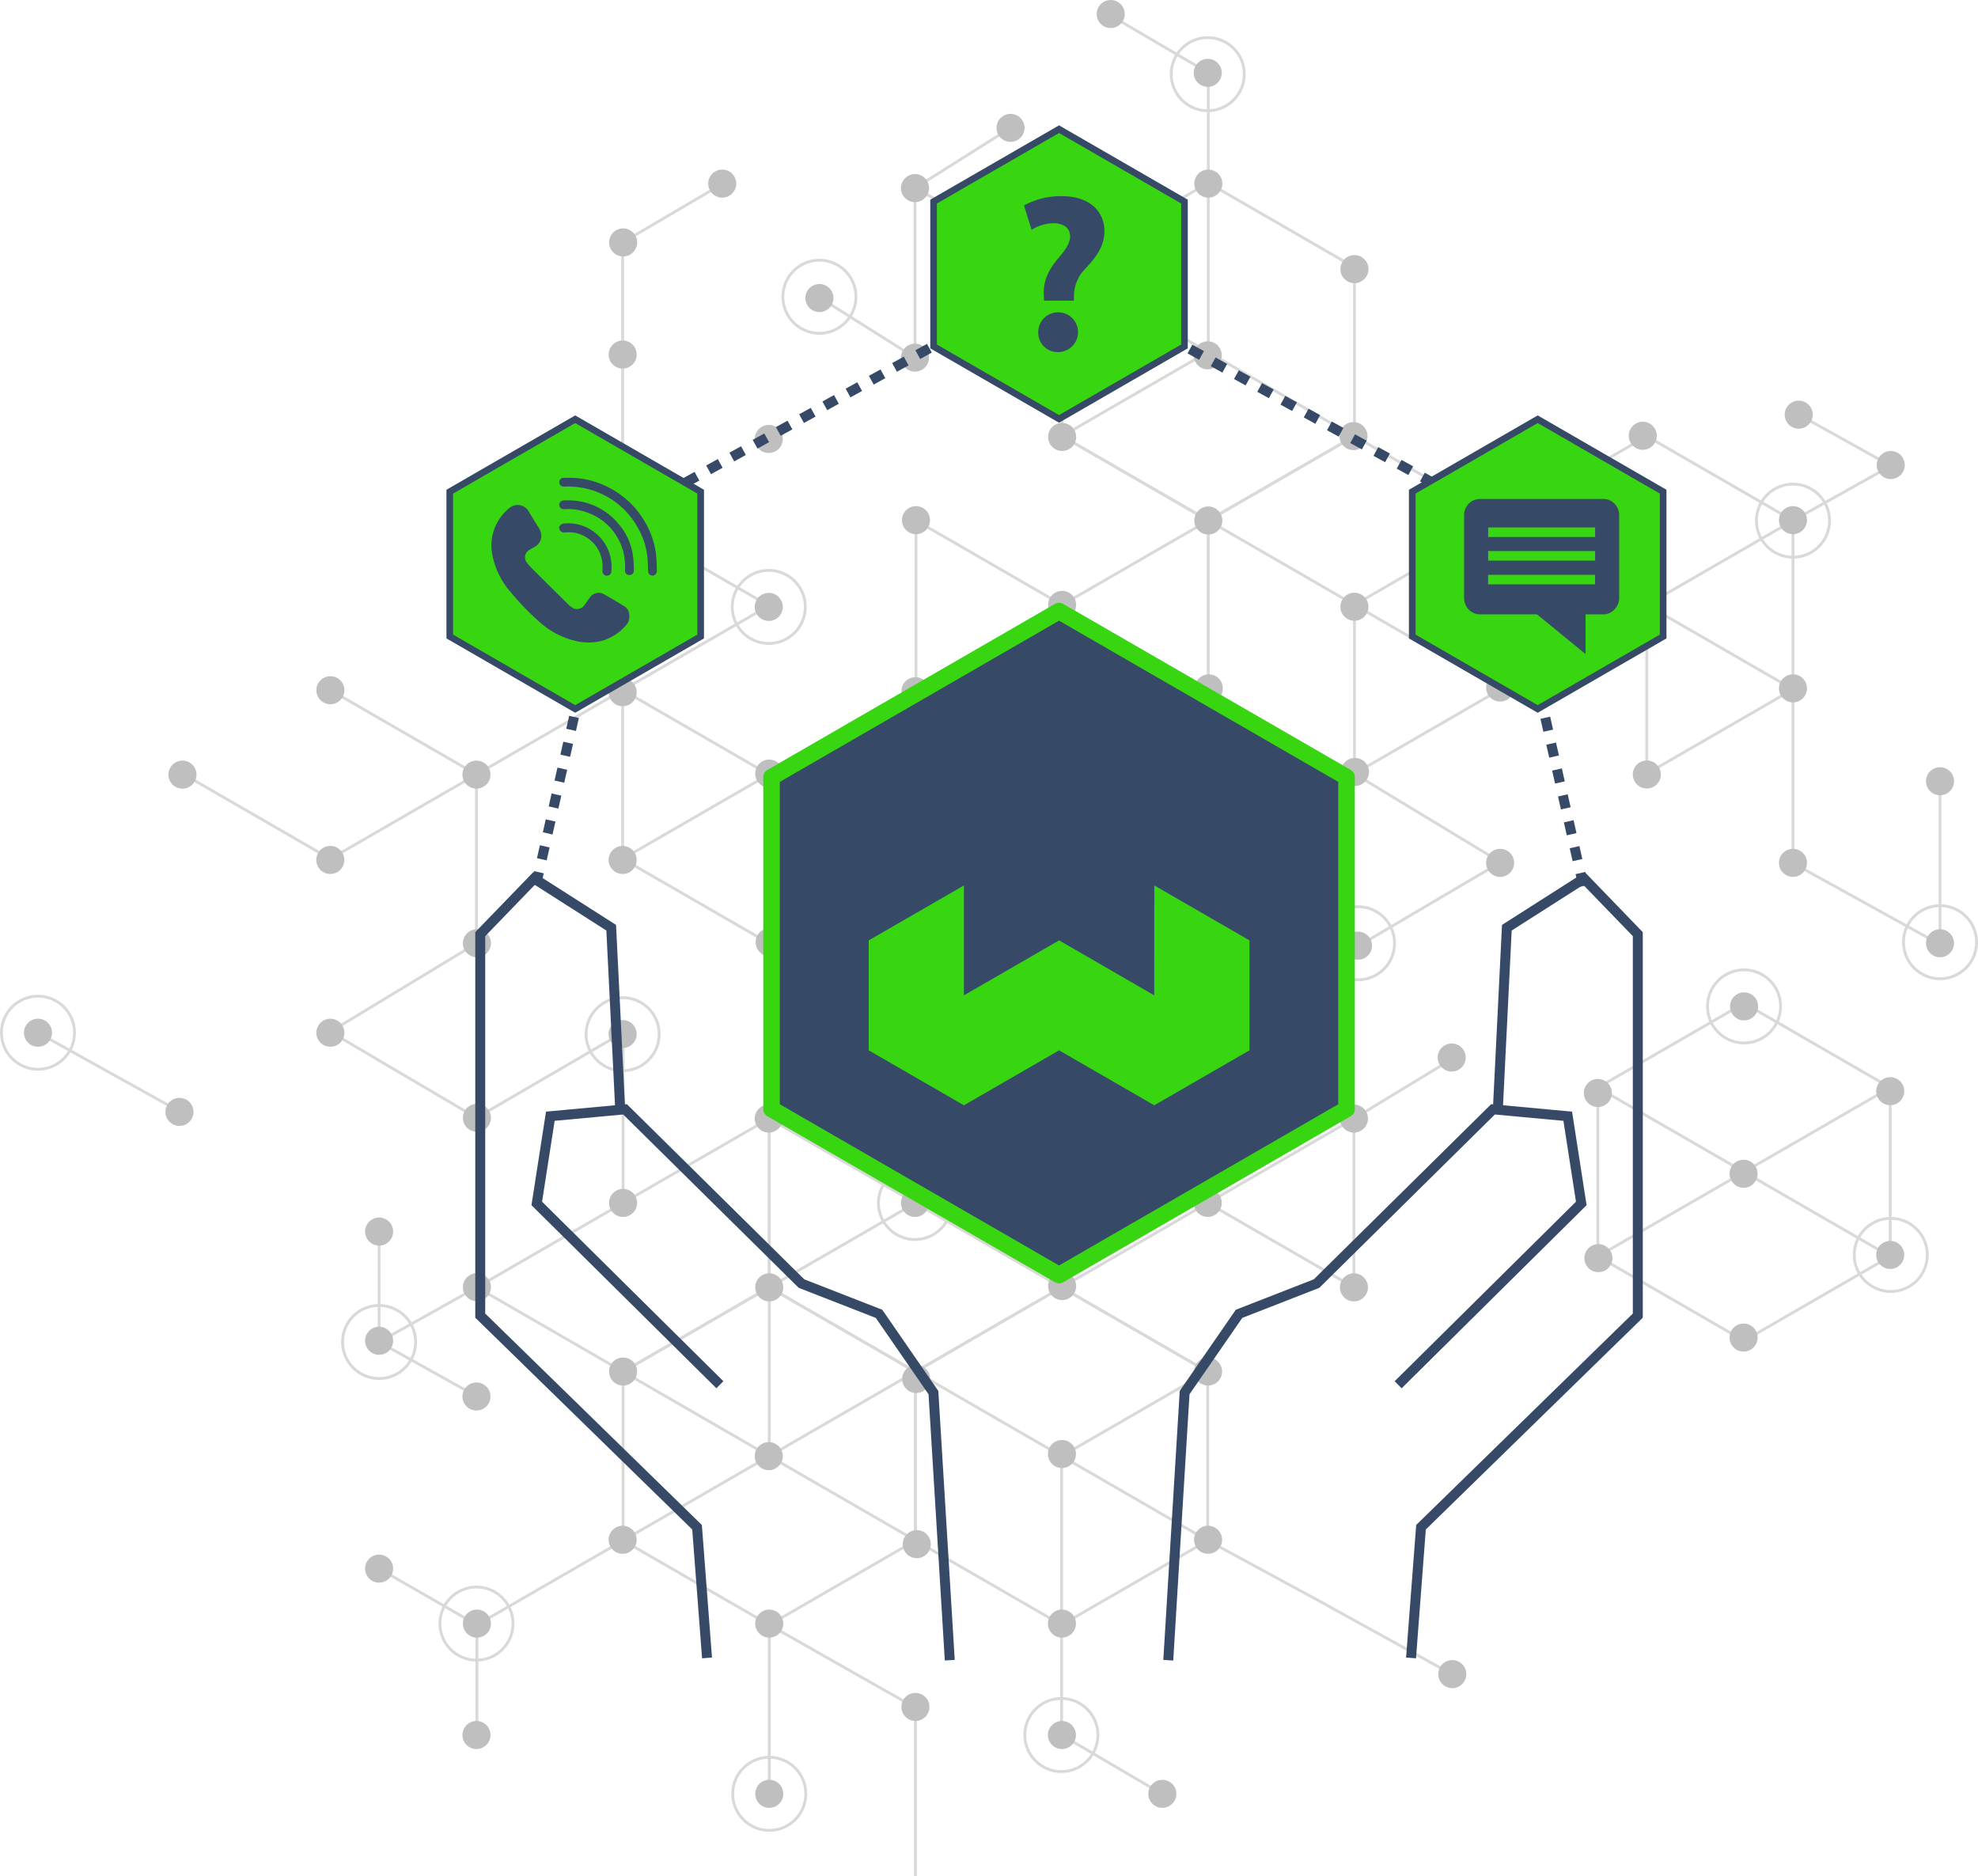 <svg xmlns="http://www.w3.org/2000/svg" viewBox="0 0 596.31 565.57"><defs><style>.cls-1{opacity:0.5;}.cls-2,.cls-4,.cls-5{fill:none;}.cls-2{stroke:#b3b3b3;stroke-width:0.86px;}.cls-2,.cls-4,.cls-5,.cls-6,.cls-9{stroke-miterlimit:10;}.cls-3{fill:gray;}.cls-4,.cls-5,.cls-6{stroke:#364a68;}.cls-4,.cls-5{stroke-width:3px;}.cls-5{stroke-dasharray:4 4;}.cls-6,.cls-8{fill:#38d611;}.cls-6{stroke-width:2px;}.cls-10,.cls-7,.cls-9{fill:#364a68;}.cls-10,.cls-9{stroke:#38d611;}.cls-10{stroke-linejoin:round;stroke-width:5px;}</style></defs><title>support</title><g id="Layer_2" data-name="Layer 2"><g id="we_logo" data-name="we logo"><g class="cls-1"><polyline class="cls-2" points="231.78 182.59 187.71 208.03 187.71 258.91 231.78 284.35 275.84 258.91 275.84 208.03"/><polyline class="cls-2" points="187.71 208.03 231.78 233.47 231.78 284.38 231.78 335.83"/><polyline class="cls-2" points="275.84 208.03 231.78 233.47 187.71 258.91"/><polyline class="cls-2" points="231.78 233.47 275.84 258.91 306.12 277.31 320.2 285.87 320.2 284.71 320.2 233.27 320.2 182.35 364.27 156.91"/><line class="cls-2" x1="99.58" y1="258.93" x2="55.51" y2="233.48"/><polyline class="cls-2" points="99.58 208.03 143.64 233.47 143.64 284.38 99.58 311.04 143.64 336.98 187.71 311.33"/><polyline class="cls-2" points="187.71 208.03 143.64 233.47 99.58 258.91"/><polyline class="cls-2" points="231.78 182.59 187.71 157.15 187.71 106.26 187.71 73.08 217.91 55.35"/><line class="cls-2" x1="247.03" y1="89.67" x2="275.84" y2="107.81"/><line class="cls-2" x1="55.51" y1="335.83" x2="11.45" y2="311.33"/><polygon class="cls-2" points="569.84 378.75 569.84 327.87 525.78 302.43 481.71 327.87 481.71 378.75 525.78 404.19 569.84 378.75"/><polyline class="cls-2" points="569.84 327.87 525.78 353.31 481.71 378.75"/><polyline class="cls-2" points="320.2 131.47 364.27 156.91 364.27 207.79 320.2 233.24 276.14 207.79 276.14 156.91"/><polyline class="cls-2" points="276.14 156.91 320.2 182.35 364.27 207.79"/><line class="cls-2" x1="320.2" y1="182.35" x2="276.14" y2="207.79"/><polygon class="cls-2" points="320.2 131.47 320.2 80.59 364.27 55.15 408.33 80.59 408.33 131.47 364.27 156.91 320.2 131.47"/><polyline class="cls-2" points="408.04 131.47 363.97 106.03 319.9 80.59 275.84 56.7 275.84 107.76"/><polyline class="cls-2" points="452.4 207.81 452.4 156.93 496.46 131.49 540.53 156.93 540.53 207.81 496.46 233.25"/><polyline class="cls-2" points="540.53 124.01 570.01 140.44 540.53 156.93 496.46 182.37 496.46 233.28"/><polyline class="cls-2" points="452.4 156.93 496.46 182.37 540.53 207.81 540.53 260.21 584.86 284.71 584.86 234.56"/><line class="cls-2" x1="452.4" y1="207.81" x2="496.47" y2="182.37"/><polygon class="cls-2" points="364.27 207.79 364.27 156.91 408.33 131.47 452.4 156.91 452.4 207.79 408.33 233.24 364.27 207.79"/><polyline class="cls-2" points="452.4 156.91 408.33 182.35 408.33 233.27 452.4 259.93 408.33 285.87 364.1 260.12"/><polyline class="cls-2" points="364.27 156.91 408.33 182.35 452.4 207.79"/><polyline class="cls-2" points="320.2 131.47 364.27 106.03 364.27 55.15 364.27 21.96 334.07 4.23"/><line class="cls-2" x1="304.65" y1="38.55" x2="275.84" y2="56.7"/><polygon class="cls-2" points="275.97 413.51 275.97 464.4 231.91 489.84 187.84 464.4 187.84 413.51 231.91 388.07 275.97 413.51"/><polyline class="cls-2" points="231.91 388.04 231.91 438.96 187.84 464.4 143.78 489.84 143.78 523.04"/><polyline class="cls-2" points="275.97 464.4 231.91 438.96 187.84 413.51"/><line class="cls-2" x1="275.97" y1="413.52" x2="231.91" y2="438.96"/><polyline class="cls-2" points="364.1 413.53 320.04 388.09 320.04 337.21 364.1 311.77 408.17 337.21 408.17 388.09"/><polyline class="cls-2" points="320.04 388.09 364.1 362.65 364.1 311.74 364.1 260.12"/><polyline class="cls-2" points="408.17 388.09 364.1 362.65 320.04 337.21"/><polyline class="cls-2" points="364.1 362.65 408.17 337.21 438.45 318.81"/><polygon class="cls-2" points="364.1 413.53 364.1 464.41 320.04 489.85 275.97 464.41 275.97 413.53 320.04 388.09 364.1 413.53"/><polyline class="cls-2" points="275.97 413.53 320.04 438.97 364.1 464.41 397.17 482.34 437.65 504.68"/><polyline class="cls-2" points="231.91 337.19 231.91 388.07 187.84 413.51 143.78 388.07 143.78 337.19"/><polyline class="cls-2" points="143.78 421 114.29 404.56 143.78 388.07 187.84 362.63 187.84 311.72"/><line class="cls-2" x1="231.91" y1="337.19" x2="187.84" y2="362.63"/><polygon class="cls-2" points="320.04 337.21 320.04 388.09 275.97 413.53 231.91 388.09 231.91 337.21 275.97 311.77 320.04 337.21"/><polyline class="cls-2" points="231.91 388.09 275.97 362.65 275.97 311.74 231.91 285.08"/><polyline class="cls-2" points="320.04 388.09 275.97 362.65 231.91 337.21"/><line class="cls-2" x1="114.29" y1="472.88" x2="143.78" y2="489.84"/><line class="cls-2" x1="114.29" y1="371.27" x2="114.29" y2="404.56"/><polyline class="cls-2" points="275.97 565.57 275.97 514.83 231.91 489.84 231.91 541.06"/><polyline class="cls-2" points="364.1 413.53 320.04 438.97 320.04 489.85 320.04 523.04 350.24 540.77"/><line class="cls-2" x1="481.71" y1="327.87" x2="569.84" y2="378.75"/><circle class="cls-3" cx="187.72" cy="156.91" r="4.23"/><circle class="cls-3" cx="99.6" cy="208.08" r="4.23"/><circle class="cls-3" cx="99.58" cy="259.24" r="4.23"/><circle class="cls-3" cx="55.01" cy="233.52" r="4.23"/><circle class="cls-3" cx="11.45" cy="311.33" r="4.23"/><circle class="cls-3" cx="54.11" cy="335.19" r="4.23"/><circle class="cls-3" cx="143.64" cy="233.52" r="4.23"/><circle class="cls-3" cx="143.78" cy="284.35" r="4.23"/><circle class="cls-3" cx="187.71" cy="259.24" r="4.23"/><circle class="cls-3" cx="99.6" cy="311.33" r="4.23"/><circle class="cls-3" cx="187.72" cy="106.88" r="4.23"/><circle class="cls-3" cx="187.86" cy="73.08" r="4.23"/><circle class="cls-3" cx="217.73" cy="55.35" r="4.23"/><circle class="cls-3" cx="231.76" cy="132.33" r="4.23"/><circle class="cls-3" cx="247.03" cy="89.85" r="4.23"/><circle class="cls-3" cx="275.84" cy="107.81" r="4.23"/><circle class="cls-3" cx="275.84" cy="56.7" r="4.23"/><circle class="cls-3" cx="304.65" cy="38.55" r="4.23"/><circle class="cls-3" cx="320.2" cy="80.6" r="4.23"/><circle class="cls-3" cx="320.2" cy="131.72" r="4.23"/><circle class="cls-3" cx="408.04" cy="131.47" r="4.23"/><circle class="cls-3" cx="364.1" cy="107.12" r="4.23"/><circle class="cls-3" cx="364.27" cy="156.91" r="4.23"/><circle class="cls-3" cx="364.42" cy="207.51" r="4.23"/><circle class="cls-3" cx="452.25" cy="207.26" r="4.23"/><circle class="cls-3" cx="496.47" cy="182.37" r="4.23"/><circle class="cls-3" cx="496.47" cy="233.47" r="4.23"/><circle class="cls-3" cx="452.25" cy="260.12" r="4.23"/><circle class="cls-3" cx="409.4" cy="285.08" r="4.23"/><circle class="cls-3" cx="364.42" cy="261.29" r="4.23"/><circle class="cls-3" cx="364.1" cy="311.77" r="4.23"/><circle class="cls-3" cx="408.17" cy="337.21" r="4.23"/><circle class="cls-3" cx="320.2" cy="337.96" r="4.23"/><circle class="cls-3" cx="437.65" cy="318.8" r="4.23"/><circle class="cls-3" cx="540.53" cy="207.51" r="4.23"/><circle class="cls-3" cx="584.86" cy="235.51" r="4.23"/><circle class="cls-3" cx="584.86" cy="284.35" r="4.23"/><circle class="cls-3" cx="540.53" cy="260.12" r="4.23"/><circle class="cls-3" cx="408.32" cy="182.91" r="4.23"/><circle class="cls-3" cx="408.48" cy="232.71" r="4.23"/><circle class="cls-3" cx="408.33" cy="81.13" r="4.23"/><circle class="cls-3" cx="364.27" cy="55.35" r="4.23"/><circle class="cls-3" cx="495.25" cy="131.37" r="4.23"/><circle class="cls-3" cx="452.4" cy="156.81" r="4.23"/><circle class="cls-3" cx="525.64" cy="353.84" r="4.23"/><circle class="cls-3" cx="569.85" cy="328.95" r="4.23"/><circle class="cls-3" cx="569.85" cy="378.31" r="4.23"/><circle class="cls-3" cx="525.64" cy="403.23" r="4.23"/><circle class="cls-3" cx="481.7" cy="329.49" r="4.23"/><circle class="cls-3" cx="481.87" cy="379.28" r="4.23"/><circle class="cls-3" cx="364.1" cy="362.63" r="4.23"/><circle class="cls-3" cx="320.2" cy="387.7" r="4.23"/><circle class="cls-3" cx="408.17" cy="388.09" r="4.23"/><circle class="cls-3" cx="364.2" cy="413.46" r="4.23"/><circle class="cls-3" cx="320.14" cy="438.33" r="4.23"/><circle class="cls-3" cx="364.2" cy="464.18" r="4.23"/><circle class="cls-3" cx="320.14" cy="489.45" r="4.23"/><circle class="cls-3" cx="320.14" cy="523.04" r="4.23"/><circle class="cls-3" cx="275.97" cy="514.57" r="4.23"/><circle class="cls-3" cx="231.91" cy="540.77" r="4.23"/><circle class="cls-3" cx="231.91" cy="489.45" r="4.23"/><circle class="cls-3" cx="187.71" cy="464.18" r="4.23"/><circle class="cls-3" cx="143.78" cy="489.45" r="4.23"/><circle class="cls-3" cx="143.64" cy="523.04" r="4.23"/><circle class="cls-3" cx="114.29" cy="472.88" r="4.23"/><circle class="cls-3" cx="350.41" cy="540.77" r="4.23"/><circle class="cls-3" cx="276.21" cy="415.71" r="4.23"/><circle class="cls-3" cx="231.76" cy="438.97" r="4.23"/><circle class="cls-3" cx="187.84" cy="413.46" r="4.23"/><circle class="cls-3" cx="231.91" cy="388.09" r="4.23"/><circle class="cls-3" cx="275.84" cy="362.63" r="4.23"/><circle class="cls-3" cx="275.84" cy="311.77" r="4.23"/><circle class="cls-3" cx="231.76" cy="337.21" r="4.23"/><circle class="cls-3" cx="187.84" cy="362.63" r="4.23"/><circle class="cls-3" cx="143.78" cy="388.04" r="4.23"/><circle class="cls-3" cx="143.78" cy="336.98" r="4.23"/><circle class="cls-3" cx="187.71" cy="311.72" r="4.23"/><circle class="cls-3" cx="114.29" cy="404.19" r="4.23"/><circle class="cls-3" cx="114.29" cy="371.27" r="4.23"/><circle class="cls-3" cx="143.64" cy="420.99" r="4.23"/><circle class="cls-3" cx="276.38" cy="465.5" r="4.23"/><circle class="cls-3" cx="437.82" cy="504.68" r="4.23"/><circle class="cls-3" cx="525.79" cy="303.39" r="4.23"/><circle class="cls-3" cx="542.26" cy="125" r="4.23"/><circle class="cls-3" cx="570.01" cy="140.19" r="4.23"/><circle class="cls-3" cx="540.53" cy="156.81" r="4.23"/><circle class="cls-3" cx="364.1" cy="21.96" r="4.23"/><circle class="cls-3" cx="334.85" cy="4.23" r="4.23"/><circle class="cls-3" cx="231.76" cy="182.96" r="4.23"/><circle class="cls-3" cx="187.72" cy="208.68" r="4.23"/><circle class="cls-3" cx="231.9" cy="233.21" r="4.23"/><circle class="cls-3" cx="232.03" cy="284.04" r="4.23"/><circle class="cls-3" cx="275.96" cy="258.93" r="4.23"/><circle class="cls-3" cx="320.2" cy="285.08" r="4.23"/><circle class="cls-3" cx="275.98" cy="208.37" r="4.23"/><circle class="cls-3" cx="320.2" cy="182.35" r="4.23"/><circle class="cls-3" cx="276.14" cy="156.81" r="4.23"/><circle class="cls-3" cx="320.04" cy="232.71" r="4.23"/><circle class="cls-2" cx="247.03" cy="89.46" r="11.02"/><circle class="cls-2" cx="364.1" cy="22.36" r="11.02"/><circle class="cls-2" cx="540.53" cy="156.96" r="11.02"/><circle class="cls-2" cx="584.86" cy="284.04" r="11.02"/><circle class="cls-2" cx="570.01" cy="378.31" r="11.02"/><circle class="cls-2" cx="525.78" cy="303.39" r="11.02"/><circle class="cls-2" cx="319.97" cy="523.04" r="11.02"/><circle class="cls-2" cx="231.91" cy="540.77" r="11.02"/><circle class="cls-2" cx="143.64" cy="489.45" r="11.02"/><circle class="cls-2" cx="409.4" cy="284.35" r="11.02"/><circle class="cls-2" cx="187.71" cy="311.77" r="11.02"/><circle class="cls-2" cx="231.76" cy="182.96" r="11.02"/><circle class="cls-2" cx="114.29" cy="404.56" r="11.02"/><circle class="cls-2" cx="275.84" cy="362.65" r="11.02"/><circle class="cls-2" cx="11.45" cy="311.33" r="11.02"/></g><polyline class="cls-4" points="425.39 499.8 428.39 460.4 493.75 396.61 493.75 281.61 477.54 264.83 454.27 279.67 451.56 334.42"/><polyline class="cls-4" points="352.2 500.49 357.13 419.81 373.53 396.07 396.9 386.95 450.1 334.42 472.63 336.5 476.71 362.79 421.5 417.45"/><polyline class="cls-4" points="213.15 499.8 210.14 460.4 144.78 396.61 144.78 281.61 161 264.83 184.26 279.67 186.97 334.42"/><polyline class="cls-4" points="286.33 500.49 281.4 419.81 265 396.07 241.63 386.95 188.43 334.42 165.91 336.5 161.82 362.79 217.03 417.45"/><polyline class="cls-5" points="477.33 267.09 452.4 156.81 318.13 82.87"/><polyline class="cls-5" points="161.58 266.84 186.52 156.56 320.79 82.61"/><polygon class="cls-6" points="501.39 191.88 501.39 148.22 463.57 126.38 425.75 148.22 425.75 191.88 463.57 213.72 501.39 191.88"/><polygon class="cls-6" points="357.08 104.44 357.08 60.77 319.27 38.94 281.45 60.77 281.45 104.44 319.27 126.28 357.08 104.44"/><polygon class="cls-6" points="211.23 191.88 211.23 148.22 173.41 126.38 135.59 148.22 135.59 191.88 173.41 213.72 211.23 191.88"/><path class="cls-7" d="M314.75,90.64l-.07-1.76c-.2-3.44.95-6.94,4-10.59,2.16-2.56,3.92-4.72,3.92-7s-1.55-3.92-4.93-4a12.81,12.81,0,0,0-6.68,2l-2.29-7.35A23.12,23.12,0,0,1,320,59.13c8.9,0,12.95,4.93,12.95,10.53,0,5.12-3.17,8.5-5.74,11.33a11.66,11.66,0,0,0-3.44,8.43v1.22ZM313,100a6,6,0,1,1,6,6.14A5.84,5.84,0,0,1,313,100Z"/><path class="cls-7" d="M478,185.17v12l-.61-.49-13.76-11.26a1.09,1.09,0,0,0-.64-.21H446.44a4.83,4.83,0,0,1-4.93-3.83,4.62,4.62,0,0,1-.13-1.17q0-12.39,0-24.8a4.85,4.85,0,0,1,5-5h36.75a4.82,4.82,0,0,1,5,4.77c0,.13,0,.26,0,.4q0,12.19,0,24.41a5.08,5.08,0,0,1-1.66,4,4.83,4.83,0,0,1-3.36,1.22H478Z"/><path class="cls-8" d="M480.88,159v2.88H448.64V159Z"/><path class="cls-8" d="M480.88,166.12V169H448.63v-2.87Z"/><path class="cls-8" d="M448.62,176.16v-2.87h32.24v2.87Z"/><path class="cls-7" d="M148.13,164.69A14.61,14.61,0,0,1,153.75,153a3.83,3.83,0,0,1,5.53,1c1,1.72,2.05,3.36,3.07,5a4.76,4.76,0,0,1,.83,3,3.79,3.79,0,0,1-2.09,2.9c-.5.3-1,.56-1.51.89a2.58,2.58,0,0,0-.59,4,16.58,16.58,0,0,0,1.3,1.48q5.46,5.46,11,10.92a6.35,6.35,0,0,0,1.06.88,2.66,2.66,0,0,0,3.68-.47c.66-.78,1.19-1.67,1.8-2.49a3.24,3.24,0,0,1,4.31-.94c2.13,1.19,4.24,2.44,6.3,3.75a3.13,3.13,0,0,1,1.25,2.27,3.86,3.86,0,0,1-1,3.33,14.91,14.91,0,0,1-7.22,4.66,16.15,16.15,0,0,1-7.57.12,24.42,24.42,0,0,1-11.29-5.85,78.54,78.54,0,0,1-8.78-9.09,23.73,23.73,0,0,1-5.41-11.15,8.3,8.3,0,0,1-.14-1C148.17,165.72,148.15,165.21,148.13,164.69Z"/><path class="cls-9" d="M171.91,143.54a25.66,25.66,0,0,1,10.45,2.31,27.1,27.1,0,0,1,12.29,10.88,25.85,25.85,0,0,1,3.59,10.08,48.58,48.58,0,0,1,.27,5.4,1.81,1.81,0,0,1-3.62,0c-.06-1.29-.06-2.59-.18-3.87a22,22,0,0,0-2.73-8.76,23.29,23.29,0,0,0-13.83-11.38,23.89,23.89,0,0,0-8.24-1,1.83,1.83,0,0,1-.17-3.65C170.46,143.53,171.19,143.54,171.91,143.54Z"/><path class="cls-9" d="M171.68,150.34A20.05,20.05,0,0,1,187,157.79a19.06,19.06,0,0,1,4.32,9.67,32.17,32.17,0,0,1,.26,4.5,1.79,1.79,0,0,1-2,1.88,1.73,1.73,0,0,1-1.66-1.79,20.1,20.1,0,0,0-.29-4.65A16.48,16.48,0,0,0,176.91,155a15.73,15.73,0,0,0-6.73-1,1.87,1.87,0,0,1-2.09-1.71,1.85,1.85,0,0,1,1.89-1.93C170.55,150.32,171.11,150.34,171.68,150.34Z"/><path class="cls-9" d="M181.15,171a9.78,9.78,0,0,0-8.68-10,23.63,23.63,0,0,0-2.38,0,1.86,1.86,0,0,1-1.86-1.15,1.7,1.7,0,0,1,.44-2,2.3,2.3,0,0,1,1.13-.52,13.6,13.6,0,0,1,14.6,10,13.38,13.38,0,0,1,.39,5,1.82,1.82,0,0,1-3.64-.2Z"/><polygon class="cls-10" points="405.94 334.34 405.94 234.26 319.27 184.22 232.6 234.26 232.6 334.34 319.27 384.38 405.94 334.34"/><polygon class="cls-8" points="261.89 283.49 261.89 316.63 290.59 333.2 319.29 316.63 347.98 333.2 376.68 316.63 376.68 283.49 347.99 266.92 347.98 300.06 319.29 283.49 290.59 300.06 290.59 266.93 261.89 283.49"/></g></g></svg>
